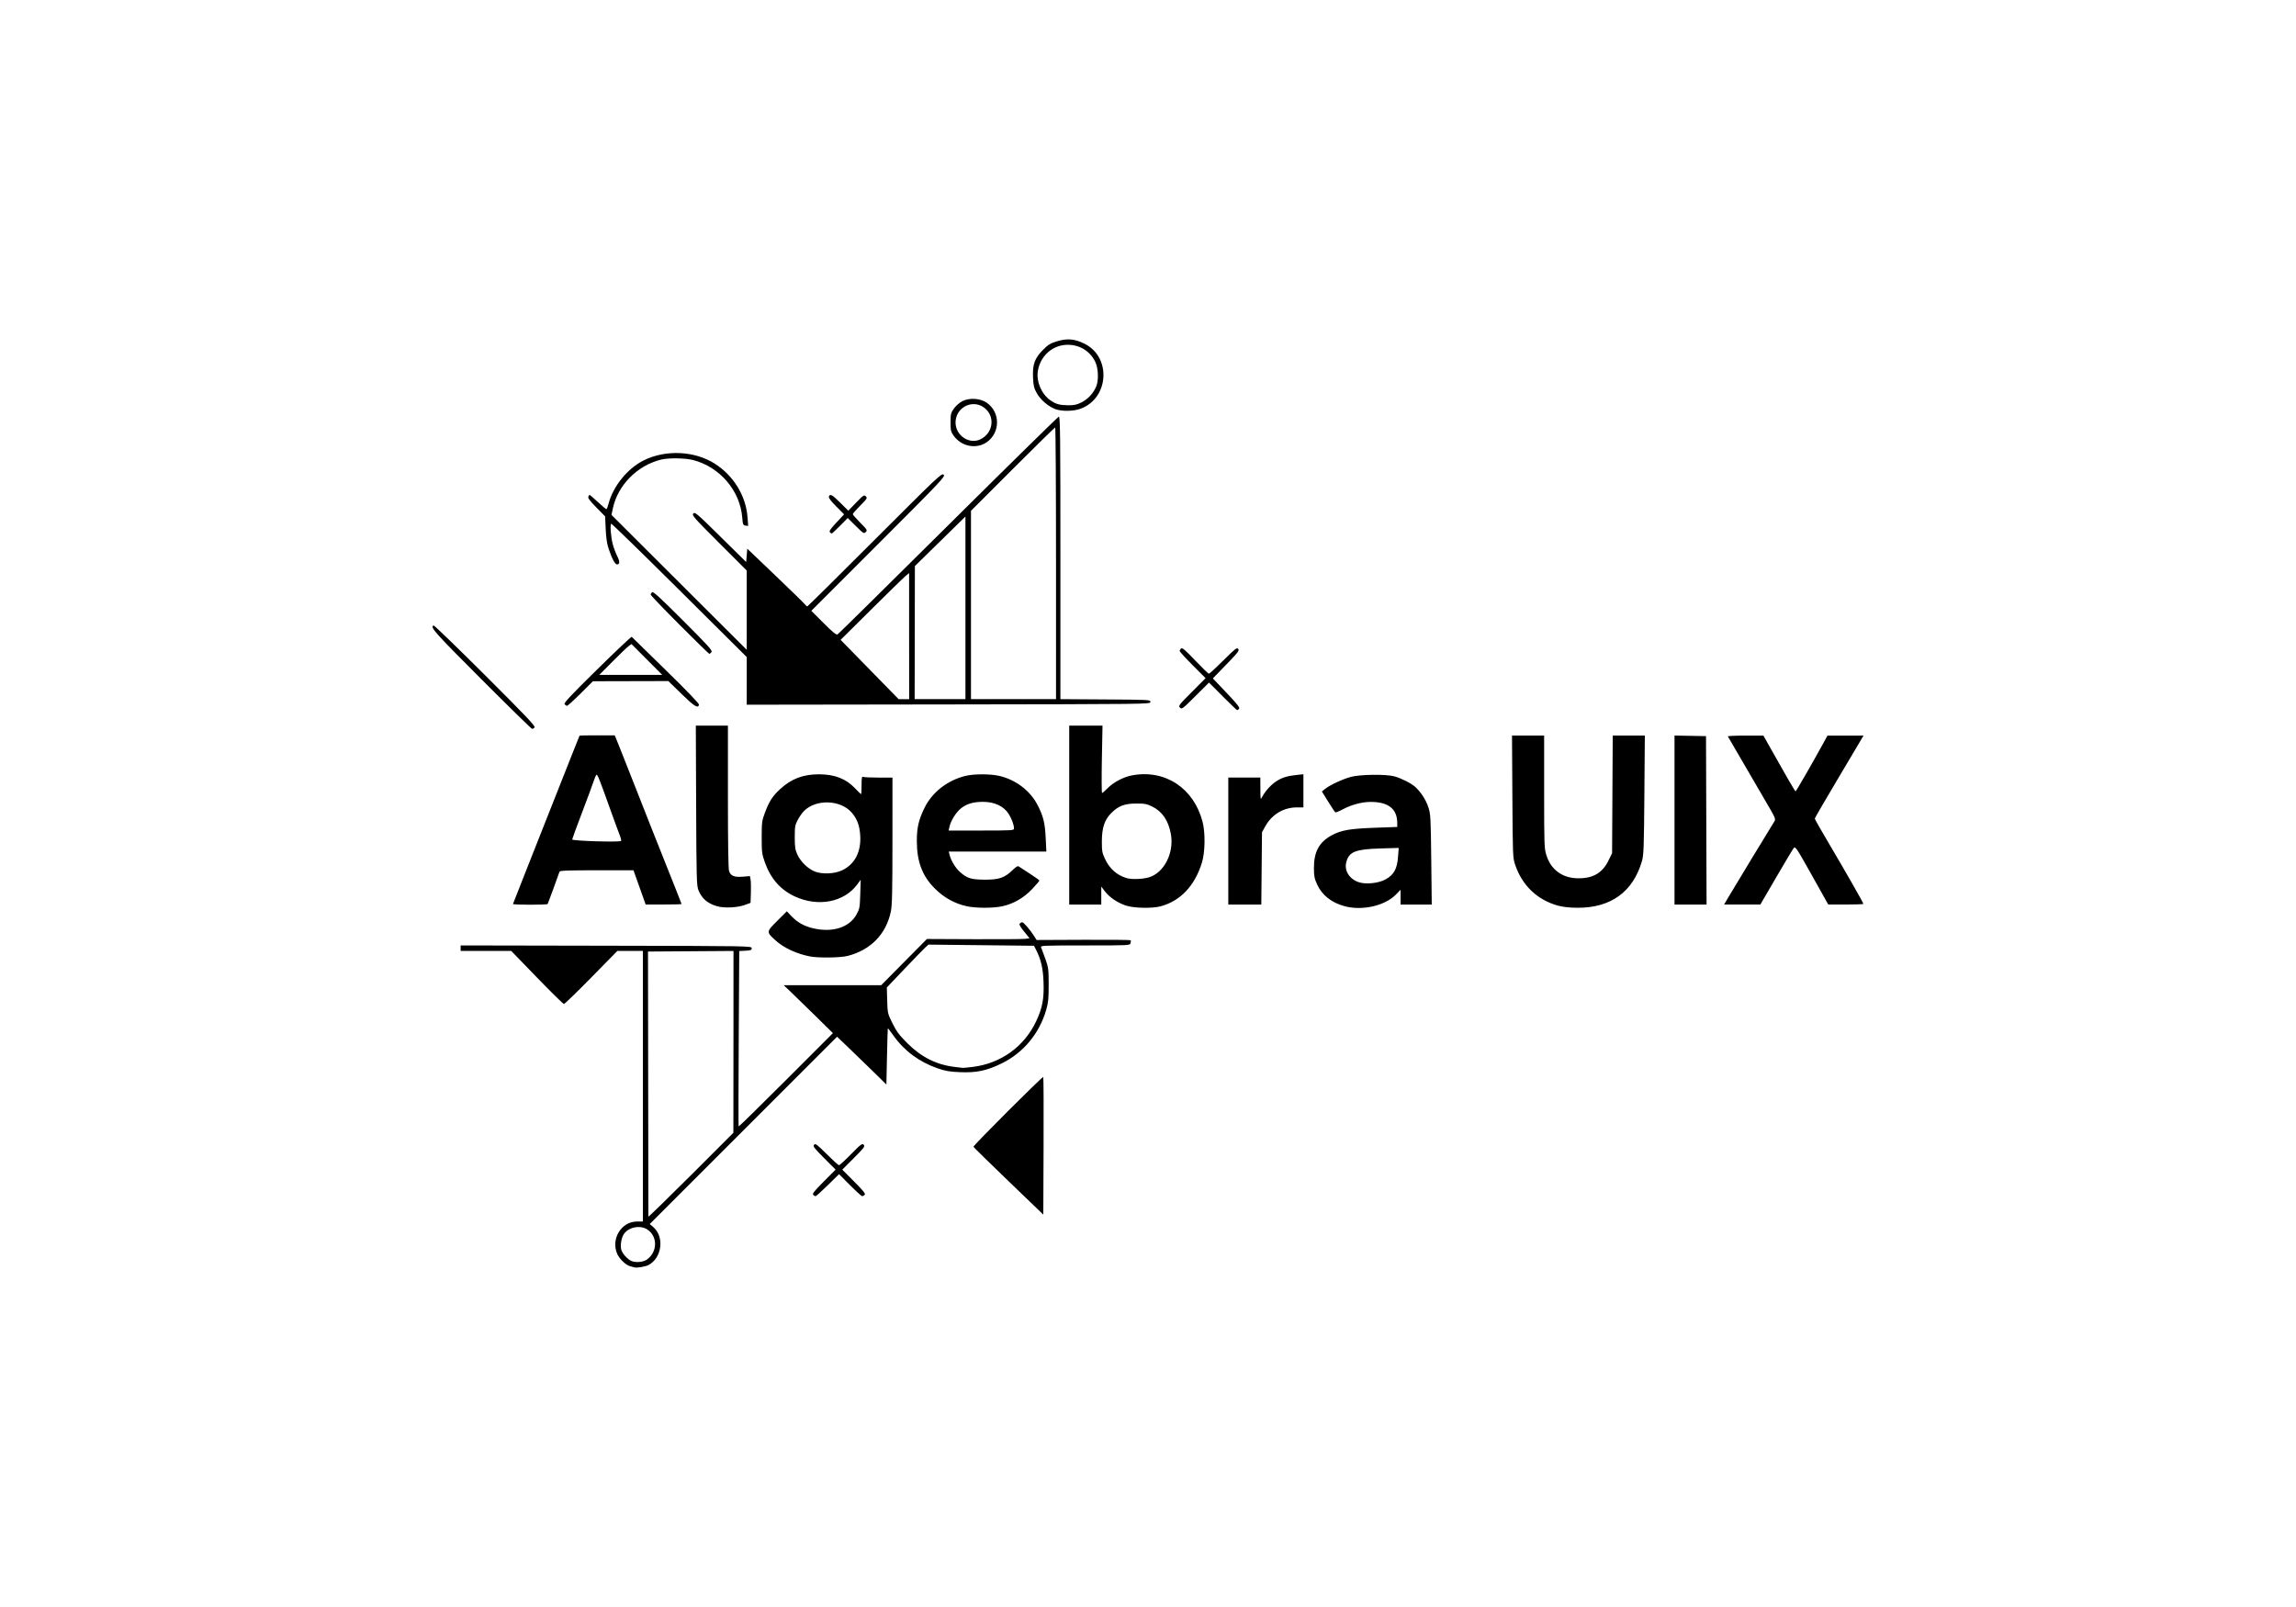 <?xml version="1.0" encoding="UTF-8" standalone="no"?>
<!-- Created with Inkscape (http://www.inkscape.org/) -->
<svg width="500mm" height="350mm" viewBox="0 0 500 350" version="1.1" id="svg1" xml:space="preserve" sodipodi:docname="algebrauix.svg" inkscape:version="1.4.2 (ebf0e940d0, 2025-05-08)" xmlns:inkscape="http://www.inkscape.org/namespaces/inkscape" xmlns:sodipodi="http://sodipodi.sourceforge.net/DTD/sodipodi-0.dtd" xmlns="http://www.w3.org/2000/svg" xmlns:svg="http://www.w3.org/2000/svg">
    <rect x="0" y="0" width="500" height="350" fill="#808080" stroke="none"/>
    <sodipodi:namedview id="namedview1" pagecolor="#ffffff" bordercolor="#000000" borderopacity="0.25" inkscape:showpageshadow="2" inkscape:pageopacity="0.0" inkscape:pagecheckerboard="0" inkscape:deskcolor="#d1d1d1" inkscape:document-units="mm" inkscape:zoom="0.24094753" inkscape:cx="338.24792" inkscape:cy="666.12013" inkscape:window-width="1745" inkscape:window-height="1013" inkscape:window-x="0" inkscape:window-y="0" inkscape:window-maximized="1" inkscape:current-layer="layer1-5" />
    <defs id="defs1" />
    <g inkscape:label="Layer 1" inkscape:groupmode="layer" id="layer1" transform="translate(-33.079,-230.391)">
        <g inkscape:label="Layer 1" id="layer1-5" transform="matrix(5,0,0,5,-2192.532,686.834)">
            <rect style="fill:#ffffff;fill-opacity:1;stroke-width:0.154" id="rect1" width="100" height="70" x="445.122" y="-91.289" />
            <path style="fill:#000000;stroke-width:0.182" d="m 472.762,-36.081 c -0.026,-0.01 -0.107,-0.031 -0.18,-0.047 -0.185,-0.041 -0.469,-0.305 -0.573,-0.532 -0.294,-0.647 0.17,-1.42 0.854,-1.42 h 0.259 v -5.893 -5.893 h -0.556 -0.556 l -1.134,1.155 c -0.624,0.635 -1.16,1.155 -1.192,1.155 -0.032,0 -0.562,-0.52 -1.177,-1.155 l -1.118,-1.155 h -1.102 -1.102 v -0.12 -0.12 l 6.338,0.012 c 6.302,0.012 6.338,0.013 6.338,0.108 0,0.083 -0.037,0.098 -0.271,0.11 l -0.271,0.014 -0.022,3.81 c -0.012,2.096 -0.014,3.82 -0.004,3.832 0.01,0.012 0.938,-0.898 2.062,-2.022 l 2.044,-2.044 -0.783,-0.771 c -0.431,-0.424 -0.913,-0.894 -1.072,-1.044 l -0.289,-0.272 2.123,-9.09e-4 2.124,-9.09e-4 0.996,-1.006 0.996,-1.006 2.052,0.009 c 1.128,0.005 2.134,-0.002 2.234,-0.016 l 0.183,-0.025 -0.239,-0.295 c -0.175,-0.216 -0.224,-0.31 -0.185,-0.349 0.029,-0.029 0.077,-0.053 0.106,-0.053 0.06,0 0.339,0.323 0.51,0.591 l 0.116,0.182 2.034,-0.009 c 1.119,-0.005 2.046,0.004 2.061,0.019 0.015,0.015 0.013,0.072 -0.005,0.127 -0.031,0.099 -0.05,0.1 -1.982,0.1 -1.839,0 -1.948,0.005 -1.913,0.084 0.021,0.046 0.103,0.268 0.183,0.493 0.137,0.385 0.146,0.451 0.147,1.13 0.001,0.608 -0.016,0.781 -0.107,1.097 -0.299,1.039 -1.004,1.883 -1.955,2.342 -0.652,0.315 -1.084,0.404 -1.802,0.374 -0.456,-0.019 -0.635,-0.05 -0.978,-0.169 -0.794,-0.275 -1.456,-0.767 -1.92,-1.427 -0.129,-0.183 -0.238,-0.324 -0.244,-0.313 -0.005,0.011 -0.022,0.566 -0.036,1.233 l -0.026,1.214 -0.601,-0.59 c -0.331,-0.325 -0.814,-0.793 -1.074,-1.041 l -0.473,-0.451 -4.08,4.08 -4.08,4.08 0.146,0.123 c 0.506,0.426 0.392,1.354 -0.205,1.666 -0.126,0.066 -0.517,0.13 -0.601,0.099 z m 0.547,-0.35 c 0.454,-0.336 0.459,-1 0.011,-1.299 -0.306,-0.205 -0.808,-0.112 -1.022,0.19 -0.109,0.153 -0.168,0.487 -0.119,0.681 0.042,0.166 0.262,0.415 0.437,0.495 0.19,0.086 0.531,0.054 0.693,-0.066 z m 3.758,-9.476 0.002,-3.959 -1.862,0.013 -1.862,0.013 0.008,5.749 c 0.004,3.162 0.009,5.77 0.009,5.797 5.4e-4,0.026 0.834,-0.785 1.852,-1.802 l 1.85,-1.85 z m 10.431,1.091 c 1.222,-0.153 2.237,-0.887 2.755,-1.991 0.273,-0.583 0.346,-0.975 0.319,-1.711 -0.022,-0.604 -0.115,-0.994 -0.339,-1.427 l -0.076,-0.147 -2.299,-0.025 -2.299,-0.025 -0.138,0.127 c -0.076,0.07 -0.483,0.49 -0.906,0.933 l -0.768,0.807 0.016,0.564 c 0.016,0.557 0.019,0.569 0.23,0.997 0.176,0.356 0.291,0.51 0.649,0.868 0.61,0.609 1.272,0.94 2.071,1.033 0.159,0.019 0.311,0.037 0.338,0.04 0.027,0.004 0.228,-0.016 0.447,-0.043 z m 1.549,4.977 c -0.833,-0.802 -1.52,-1.475 -1.527,-1.497 -0.017,-0.051 3.006,-3.073 3.04,-3.039 0.015,0.014 0.021,1.369 0.014,3.01 l -0.012,2.984 z m -8.507,0.595 c -0.046,-0.046 0.052,-0.17 0.459,-0.577 l 0.517,-0.519 -0.501,-0.502 c -0.439,-0.441 -0.493,-0.512 -0.436,-0.58 0.058,-0.069 0.118,-0.025 0.55,0.406 0.267,0.266 0.508,0.484 0.536,0.484 0.028,0 0.264,-0.217 0.525,-0.483 0.428,-0.436 0.482,-0.476 0.549,-0.408 0.067,0.067 0.025,0.124 -0.429,0.579 l -0.503,0.505 0.517,0.519 c 0.406,0.407 0.505,0.531 0.459,0.577 -0.032,0.032 -0.082,0.059 -0.11,0.059 -0.028,0 -0.267,-0.216 -0.53,-0.48 l -0.478,-0.48 -0.488,0.48 c -0.268,0.264 -0.508,0.48 -0.533,0.48 -0.025,0 -0.072,-0.026 -0.104,-0.059 z m -0.15,-10.385 c -0.571,-0.112 -1.123,-0.368 -1.474,-0.683 -0.426,-0.383 -0.427,-0.38 0.056,-0.863 l 0.419,-0.419 0.197,0.208 c 0.257,0.272 0.557,0.441 0.943,0.532 0.851,0.201 1.587,-0.034 1.899,-0.606 0.131,-0.24 0.142,-0.3 0.16,-0.883 l 0.019,-0.625 -0.142,0.194 c -0.575,0.785 -1.704,1.006 -2.727,0.534 -0.63,-0.291 -1.06,-0.785 -1.312,-1.506 -0.12,-0.344 -0.132,-0.436 -0.131,-1.074 7.3e-4,-0.647 0.011,-0.724 0.137,-1.058 0.193,-0.512 0.331,-0.728 0.661,-1.033 0.49,-0.454 1.005,-0.651 1.698,-0.65 0.682,0.001 1.175,0.193 1.57,0.61 0.133,0.14 0.251,0.255 0.263,0.255 0.012,0 0.021,-0.175 0.021,-0.39 0,-0.336 0.011,-0.386 0.076,-0.361 0.042,0.016 0.345,0.029 0.673,0.029 h 0.597 l -9e-4,2.754 c -7.3e-4,2.232 -0.014,2.817 -0.071,3.087 -0.208,0.983 -0.873,1.665 -1.878,1.927 -0.311,0.081 -1.286,0.094 -1.654,0.021 z m 1.403,-3.746 c 0.565,-0.269 0.844,-0.811 0.794,-1.542 -0.029,-0.424 -0.14,-0.714 -0.373,-0.98 -0.489,-0.557 -1.549,-0.591 -2.074,-0.066 -0.079,0.079 -0.202,0.254 -0.273,0.39 -0.118,0.223 -0.13,0.295 -0.13,0.752 1.5e-4,0.424 0.018,0.544 0.111,0.75 0.142,0.314 0.455,0.621 0.758,0.743 0.32,0.129 0.863,0.107 1.187,-0.048 z m -5.44,1.561 c -0.41,-0.115 -0.667,-0.337 -0.811,-0.699 -0.079,-0.198 -0.087,-0.492 -0.1,-3.691 l -0.014,-3.476 h 0.699 0.699 v 3.096 c 0,2.034 0.017,3.145 0.05,3.24 0.073,0.211 0.225,0.273 0.595,0.243 l 0.314,-0.025 0.028,0.151 c 0.015,0.083 0.021,0.345 0.013,0.582 l -0.015,0.432 -0.237,0.088 c -0.329,0.122 -0.902,0.15 -1.224,0.059 z m 10.865,-0.003 c -0.51,-0.11 -0.987,-0.374 -1.375,-0.763 -0.553,-0.553 -0.787,-1.168 -0.789,-2.075 -9.1e-4,-0.579 0.079,-0.922 0.335,-1.446 0.329,-0.672 0.982,-1.186 1.763,-1.386 0.374,-0.096 1.1,-0.097 1.503,-0.002 0.708,0.167 1.328,0.637 1.649,1.251 0.257,0.491 0.332,0.793 0.363,1.454 l 0.028,0.589 h -2.125 -2.125 l 0.032,0.132 c 0.06,0.251 0.252,0.572 0.446,0.748 0.317,0.286 0.487,0.34 1.087,0.344 0.621,0.004 0.873,-0.083 1.216,-0.419 0.152,-0.149 0.223,-0.189 0.272,-0.154 0.036,0.026 0.252,0.166 0.479,0.312 0.227,0.146 0.413,0.28 0.414,0.3 5.4e-4,0.019 -0.14,0.185 -0.312,0.367 -0.367,0.389 -0.82,0.65 -1.31,0.754 -0.407,0.086 -1.141,0.084 -1.552,-0.004 z m 2.068,-3.377 c -5.5e-4,-0.163 -0.096,-0.427 -0.235,-0.645 -0.21,-0.331 -0.616,-0.522 -1.111,-0.522 -0.443,0 -0.741,0.093 -0.995,0.31 -0.202,0.173 -0.419,0.533 -0.472,0.784 l -0.033,0.156 h 1.423 c 1.323,0 1.423,-0.006 1.423,-0.084 z m 4.896,3.358 c -0.373,-0.119 -0.73,-0.357 -0.93,-0.618 l -0.165,-0.216 v 0.392 0.392 h -0.698 -0.698 v -3.897 -3.897 h 0.725 0.725 l -0.028,1.467 c -0.015,0.807 -0.011,1.467 0.009,1.467 0.02,-1.82e-4 0.133,-0.098 0.251,-0.218 0.249,-0.254 0.687,-0.482 1.056,-0.551 1.438,-0.268 2.686,0.554 3.069,2.02 0.126,0.484 0.113,1.323 -0.027,1.78 -0.31,1.011 -0.939,1.675 -1.803,1.905 -0.36,0.096 -1.146,0.082 -1.485,-0.027 z m 0.972,-1.233 c 0.673,-0.2 1.114,-1.068 0.963,-1.898 -0.104,-0.575 -0.376,-0.975 -0.808,-1.187 -0.24,-0.118 -0.328,-0.134 -0.707,-0.133 -0.506,0.003 -0.767,0.103 -1.08,0.415 -0.29,0.29 -0.406,0.635 -0.409,1.218 -0.002,0.429 0.012,0.512 0.132,0.77 0.203,0.436 0.514,0.713 0.947,0.845 0.209,0.064 0.694,0.048 0.961,-0.031 z m 8.528,1.253 c -0.568,-0.153 -0.981,-0.481 -1.193,-0.945 -0.117,-0.257 -0.139,-0.367 -0.14,-0.712 -0.003,-0.716 0.229,-1.139 0.787,-1.437 0.41,-0.219 0.789,-0.283 1.885,-0.323 l 0.957,-0.034 -1.8e-4,-0.173 c -9.1e-4,-0.616 -0.389,-0.921 -1.169,-0.918 -0.363,0.001 -0.825,0.123 -1.18,0.312 -0.171,0.091 -0.327,0.155 -0.347,0.143 -0.02,-0.012 -0.16,-0.221 -0.311,-0.465 l -0.275,-0.443 0.138,-0.113 c 0.2,-0.163 0.762,-0.425 1.124,-0.524 0.402,-0.11 1.543,-0.123 1.9,-0.022 0.3,0.085 0.729,0.301 0.898,0.454 0.249,0.225 0.472,0.568 0.576,0.887 0.099,0.305 0.106,0.432 0.127,2.283 l 0.022,1.96 h -0.679 -0.679 v -0.322 -0.322 l -0.204,0.209 c -0.481,0.491 -1.466,0.713 -2.237,0.506 z m 1.775,-1.16 c 0.368,-0.198 0.514,-0.455 0.554,-0.976 l 0.031,-0.402 -0.813,0.024 c -1.067,0.032 -1.349,0.144 -1.468,0.586 -0.099,0.367 0.113,0.725 0.517,0.876 0.301,0.112 0.867,0.06 1.179,-0.108 z m 7.544,1.143 c -0.915,-0.247 -1.579,-0.876 -1.887,-1.786 -0.103,-0.305 -0.106,-0.382 -0.122,-2.971 l -0.016,-2.658 h 0.7 0.7 v 2.448 c 0,2.317 0.005,2.465 0.097,2.761 0.194,0.629 0.692,0.997 1.363,1.008 0.661,0.011 1.072,-0.225 1.34,-0.77 l 0.159,-0.322 0.014,-2.563 0.014,-2.563 h 0.699 0.699 l -0.02,2.586 c -0.018,2.267 -0.03,2.621 -0.103,2.874 -0.388,1.348 -1.356,2.05 -2.814,2.042 -0.327,-0.002 -0.622,-0.033 -0.823,-0.088 z m -45.537,-0.078 c 0.011,-0.026 0.296,-0.752 0.634,-1.612 0.338,-0.86 0.874,-2.213 1.189,-3.007 0.316,-0.794 0.684,-1.725 0.819,-2.069 0.134,-0.344 0.25,-0.633 0.257,-0.643 0.007,-0.01 0.355,-0.017 0.773,-0.016 l 0.76,0.001 0.155,0.377 c 0.085,0.207 0.413,1.037 0.729,1.844 0.315,0.807 0.9,2.286 1.3,3.286 0.4,1 0.727,1.828 0.727,1.84 0,0.012 -0.352,0.021 -0.782,0.021 l -0.782,-5.46e-4 -0.265,-0.745 -0.265,-0.745 -1.601,-1.78e-4 c -1.238,-1.4e-4 -1.606,0.013 -1.621,0.06 -0.085,0.251 -0.504,1.397 -0.516,1.409 -0.043,0.043 -1.528,0.041 -1.511,-0.002 z m 4.71,-2.747 c 0.016,-0.016 -0.015,-0.141 -0.07,-0.277 -0.054,-0.136 -0.238,-0.637 -0.408,-1.113 -0.46,-1.29 -0.551,-1.518 -0.595,-1.491 -0.022,0.014 -0.077,0.138 -0.122,0.277 -0.045,0.139 -0.274,0.757 -0.509,1.375 -0.235,0.618 -0.427,1.142 -0.427,1.165 0,0.064 2.068,0.126 2.13,0.064 z m 26.445,0.005 v -2.766 h 0.698 0.698 l 0.002,0.493 c 0.002,0.48 0.004,0.489 0.078,0.349 0.137,-0.258 0.392,-0.538 0.627,-0.687 0.252,-0.16 0.468,-0.226 0.892,-0.27 l 0.277,-0.029 v 0.722 0.722 h -0.287 c -0.577,0 -1.088,0.307 -1.376,0.828 l -0.141,0.254 -0.015,1.575 -0.015,1.575 h -0.719 -0.719 z m 19.435,-0.915 v -3.681 l 0.686,0.013 0.686,0.013 0.012,3.668 0.012,3.668 h -0.698 -0.698 z m 2.292,3.453 c 0.171,-0.296 1.945,-3.222 2.049,-3.38 0.079,-0.119 0.072,-0.133 -0.428,-0.986 -0.415,-0.706 -1.511,-2.589 -1.59,-2.73 -0.011,-0.02 0.333,-0.036 0.764,-0.036 l 0.785,1.3e-5 0.263,0.469 c 0.687,1.226 1.113,1.96 1.137,1.96 0.025,0 0.718,-1.203 1.186,-2.056 l 0.204,-0.372 0.784,-7.27e-4 0.784,-7.28e-4 -0.133,0.229 c -0.073,0.126 -0.55,0.929 -1.06,1.786 -0.51,0.857 -0.928,1.577 -0.928,1.602 0,0.024 0.278,0.514 0.618,1.088 0.718,1.213 1.499,2.582 1.499,2.625 0,0.017 -0.344,0.03 -0.765,0.03 h -0.765 l -0.715,-1.276 c -0.66,-1.179 -0.72,-1.269 -0.787,-1.188 -0.04,0.048 -0.384,0.622 -0.764,1.276 l -0.692,1.188 h -0.789 -0.789 z m -54.262,-9.591 c -2.05,-2.053 -2.249,-2.278 -2.074,-2.336 0.028,-0.009 1.041,0.97 2.251,2.177 1.787,1.783 2.189,2.207 2.144,2.262 -0.031,0.037 -0.08,0.065 -0.11,0.062 -0.03,-0.003 -1.025,-0.977 -2.21,-2.165 z m 32.295,0.751 -0.6,-0.601 -0.59,0.588 c -0.559,0.558 -0.594,0.584 -0.673,0.505 -0.079,-0.079 -0.053,-0.114 0.516,-0.684 l 0.599,-0.601 -0.565,-0.566 c -0.31,-0.311 -0.565,-0.59 -0.565,-0.62 0,-0.029 0.029,-0.078 0.065,-0.107 0.051,-0.043 0.18,0.068 0.613,0.523 0.302,0.317 0.57,0.577 0.596,0.577 0.026,1.82e-4 0.309,-0.261 0.629,-0.58 0.511,-0.509 0.589,-0.571 0.645,-0.504 0.066,0.08 0.032,0.122 -0.827,1.004 l -0.275,0.283 0.598,0.629 c 0.461,0.485 0.586,0.644 0.546,0.692 -0.029,0.035 -0.066,0.063 -0.083,0.063 -0.017,0 -0.301,-0.271 -0.631,-0.601 z m -23.568,-0.102 -0.581,-0.565 -1.642,0.004 -1.642,0.004 -0.536,0.534 c -0.295,0.294 -0.56,0.534 -0.589,0.534 -0.029,0 -0.078,-0.03 -0.108,-0.066 -0.044,-0.053 0.238,-0.354 1.419,-1.517 0.811,-0.798 1.488,-1.437 1.504,-1.42 0.017,0.017 0.686,0.671 1.487,1.454 0.884,0.863 1.451,1.452 1.443,1.498 -0.035,0.183 -0.195,0.086 -0.755,-0.459 z m -1.516,-1.506 -0.669,-0.671 -0.124,0.09 c -0.068,0.05 -0.383,0.351 -0.7,0.671 l -0.577,0.581 h 1.37 1.37 z m 4.351,0.932 v -1.037 l -2.93,-2.912 c -1.612,-1.601 -2.948,-2.904 -2.971,-2.895 -0.059,0.024 -0.022,0.551 0.062,0.879 0.04,0.157 0.127,0.392 0.193,0.522 0.124,0.244 0.122,0.371 -0.004,0.371 -0.086,0 -0.217,-0.244 -0.363,-0.674 -0.074,-0.219 -0.113,-0.478 -0.13,-0.866 l -0.025,-0.553 -0.382,-0.388 c -0.276,-0.28 -0.373,-0.41 -0.35,-0.469 0.017,-0.045 0.042,-0.081 0.055,-0.081 0.013,0 0.176,0.141 0.361,0.313 0.186,0.172 0.353,0.313 0.371,0.313 0.018,0 0.06,-0.107 0.094,-0.238 0.196,-0.764 0.836,-1.549 1.545,-1.896 0.953,-0.466 2.197,-0.408 3.071,0.143 0.823,0.52 1.364,1.398 1.436,2.331 l 0.03,0.39 -0.116,-0.016 c -0.106,-0.015 -0.118,-0.043 -0.143,-0.353 -0.094,-1.17 -0.975,-2.2 -2.138,-2.502 -0.349,-0.09 -1.065,-0.101 -1.395,-0.02 -1.041,0.255 -1.891,1.116 -2.104,2.133 l -0.058,0.276 2.945,2.938 2.945,2.938 v -1.727 -1.727 l -1.201,-1.2 c -1.112,-1.112 -1.195,-1.206 -1.126,-1.283 0.07,-0.077 0.154,-0.005 1.189,1.016 l 1.114,1.099 0.024,-0.291 0.024,-0.291 1.203,1.149 c 0.661,0.632 1.242,1.197 1.29,1.257 0.048,0.06 0.103,0.108 0.121,0.108 0.018,0 1.342,-1.309 2.941,-2.909 2.77,-2.771 2.912,-2.905 2.996,-2.829 0.085,0.076 -0.046,0.215 -2.836,3.005 l -2.925,2.925 0.535,0.535 c 0.406,0.406 0.553,0.525 0.608,0.493 0.04,-0.023 2.209,-2.163 4.82,-4.756 2.611,-2.593 4.778,-4.721 4.816,-4.73 0.06,-0.013 0.069,0.817 0.069,6.145 v 6.161 l 1.96,0.013 c 1.924,0.012 1.96,0.014 1.96,0.109 0,0.096 -0.036,0.096 -8.791,0.108 l -8.791,0.012 z m 7.072,-1.95 v -2.746 l -0.156,0.13 c -0.086,0.071 -0.757,0.726 -1.492,1.455 l -1.335,1.325 0.499,0.51 c 0.274,0.28 0.843,0.862 1.263,1.292 l 0.765,0.782 0.229,-7.5e-5 0.229,-7.1e-5 z m 2.453,-1.231 v -3.977 l -1.101,1.079 -1.101,1.079 -0.005,2.898 -0.005,2.898 h 1.106 1.106 z m 3.945,-1.94 c 0,-3.254 -0.016,-5.917 -0.036,-5.917 -0.02,0 -0.853,0.817 -1.852,1.816 l -1.816,1.816 v 4.101 4.101 h 1.852 1.852 z m -16.392,2.682 c -0.694,-0.695 -1.262,-1.287 -1.262,-1.317 0,-0.03 0.028,-0.077 0.062,-0.106 0.048,-0.04 0.359,0.245 1.355,1.242 1.119,1.12 1.285,1.304 1.23,1.369 -0.034,0.041 -0.076,0.075 -0.093,0.075 -0.017,0 -0.599,-0.568 -1.293,-1.263 z m 6.543,-4.036 c -0.042,-0.042 0.027,-0.144 0.282,-0.417 l 0.337,-0.361 -0.346,-0.349 c -0.237,-0.238 -0.337,-0.373 -0.317,-0.425 0.051,-0.134 0.142,-0.085 0.498,0.269 l 0.348,0.346 0.342,-0.353 c 0.318,-0.328 0.347,-0.347 0.421,-0.273 0.074,0.074 0.057,0.102 -0.244,0.405 -0.178,0.179 -0.323,0.346 -0.323,0.371 0,0.025 0.145,0.192 0.323,0.371 0.306,0.308 0.319,0.33 0.24,0.409 -0.079,0.079 -0.102,0.064 -0.433,-0.264 l -0.35,-0.347 -0.334,0.337 c -0.184,0.185 -0.347,0.337 -0.362,0.337 -0.015,0 -0.053,-0.025 -0.083,-0.056 z m 5.785,-3.862 c -0.145,-0.075 -0.298,-0.205 -0.385,-0.328 -0.132,-0.187 -0.144,-0.238 -0.144,-0.597 0,-0.359 0.013,-0.41 0.144,-0.598 0.08,-0.114 0.241,-0.256 0.361,-0.319 0.312,-0.164 0.789,-0.134 1.075,0.066 0.594,0.417 0.592,1.3 -0.005,1.719 -0.295,0.207 -0.708,0.229 -1.045,0.056 z m 0.789,-0.193 c 0.558,-0.288 0.629,-1.02 0.135,-1.378 -0.516,-0.373 -1.236,0.008 -1.236,0.654 0,0.575 0.612,0.977 1.102,0.724 z m 3.252,-1.305 c -0.304,-0.109 -0.649,-0.402 -0.811,-0.69 -0.125,-0.223 -0.15,-0.324 -0.167,-0.683 -0.027,-0.572 0.068,-0.839 0.429,-1.205 0.23,-0.233 0.32,-0.288 0.618,-0.379 0.448,-0.136 0.773,-0.106 1.204,0.111 1.167,0.587 1.058,2.364 -0.173,2.825 -0.308,0.115 -0.809,0.125 -1.1,0.022 z m 1.119,-0.288 c 0.288,-0.143 0.515,-0.384 0.649,-0.686 0.12,-0.271 0.102,-0.805 -0.037,-1.091 -0.243,-0.501 -0.754,-0.784 -1.323,-0.733 -0.602,0.055 -1.085,0.527 -1.179,1.153 -0.068,0.452 0.17,0.997 0.549,1.259 0.244,0.169 0.395,0.211 0.778,0.216 0.248,0.003 0.368,-0.022 0.563,-0.119 z" id="path1" />
        </g>
    </g>
</svg>

